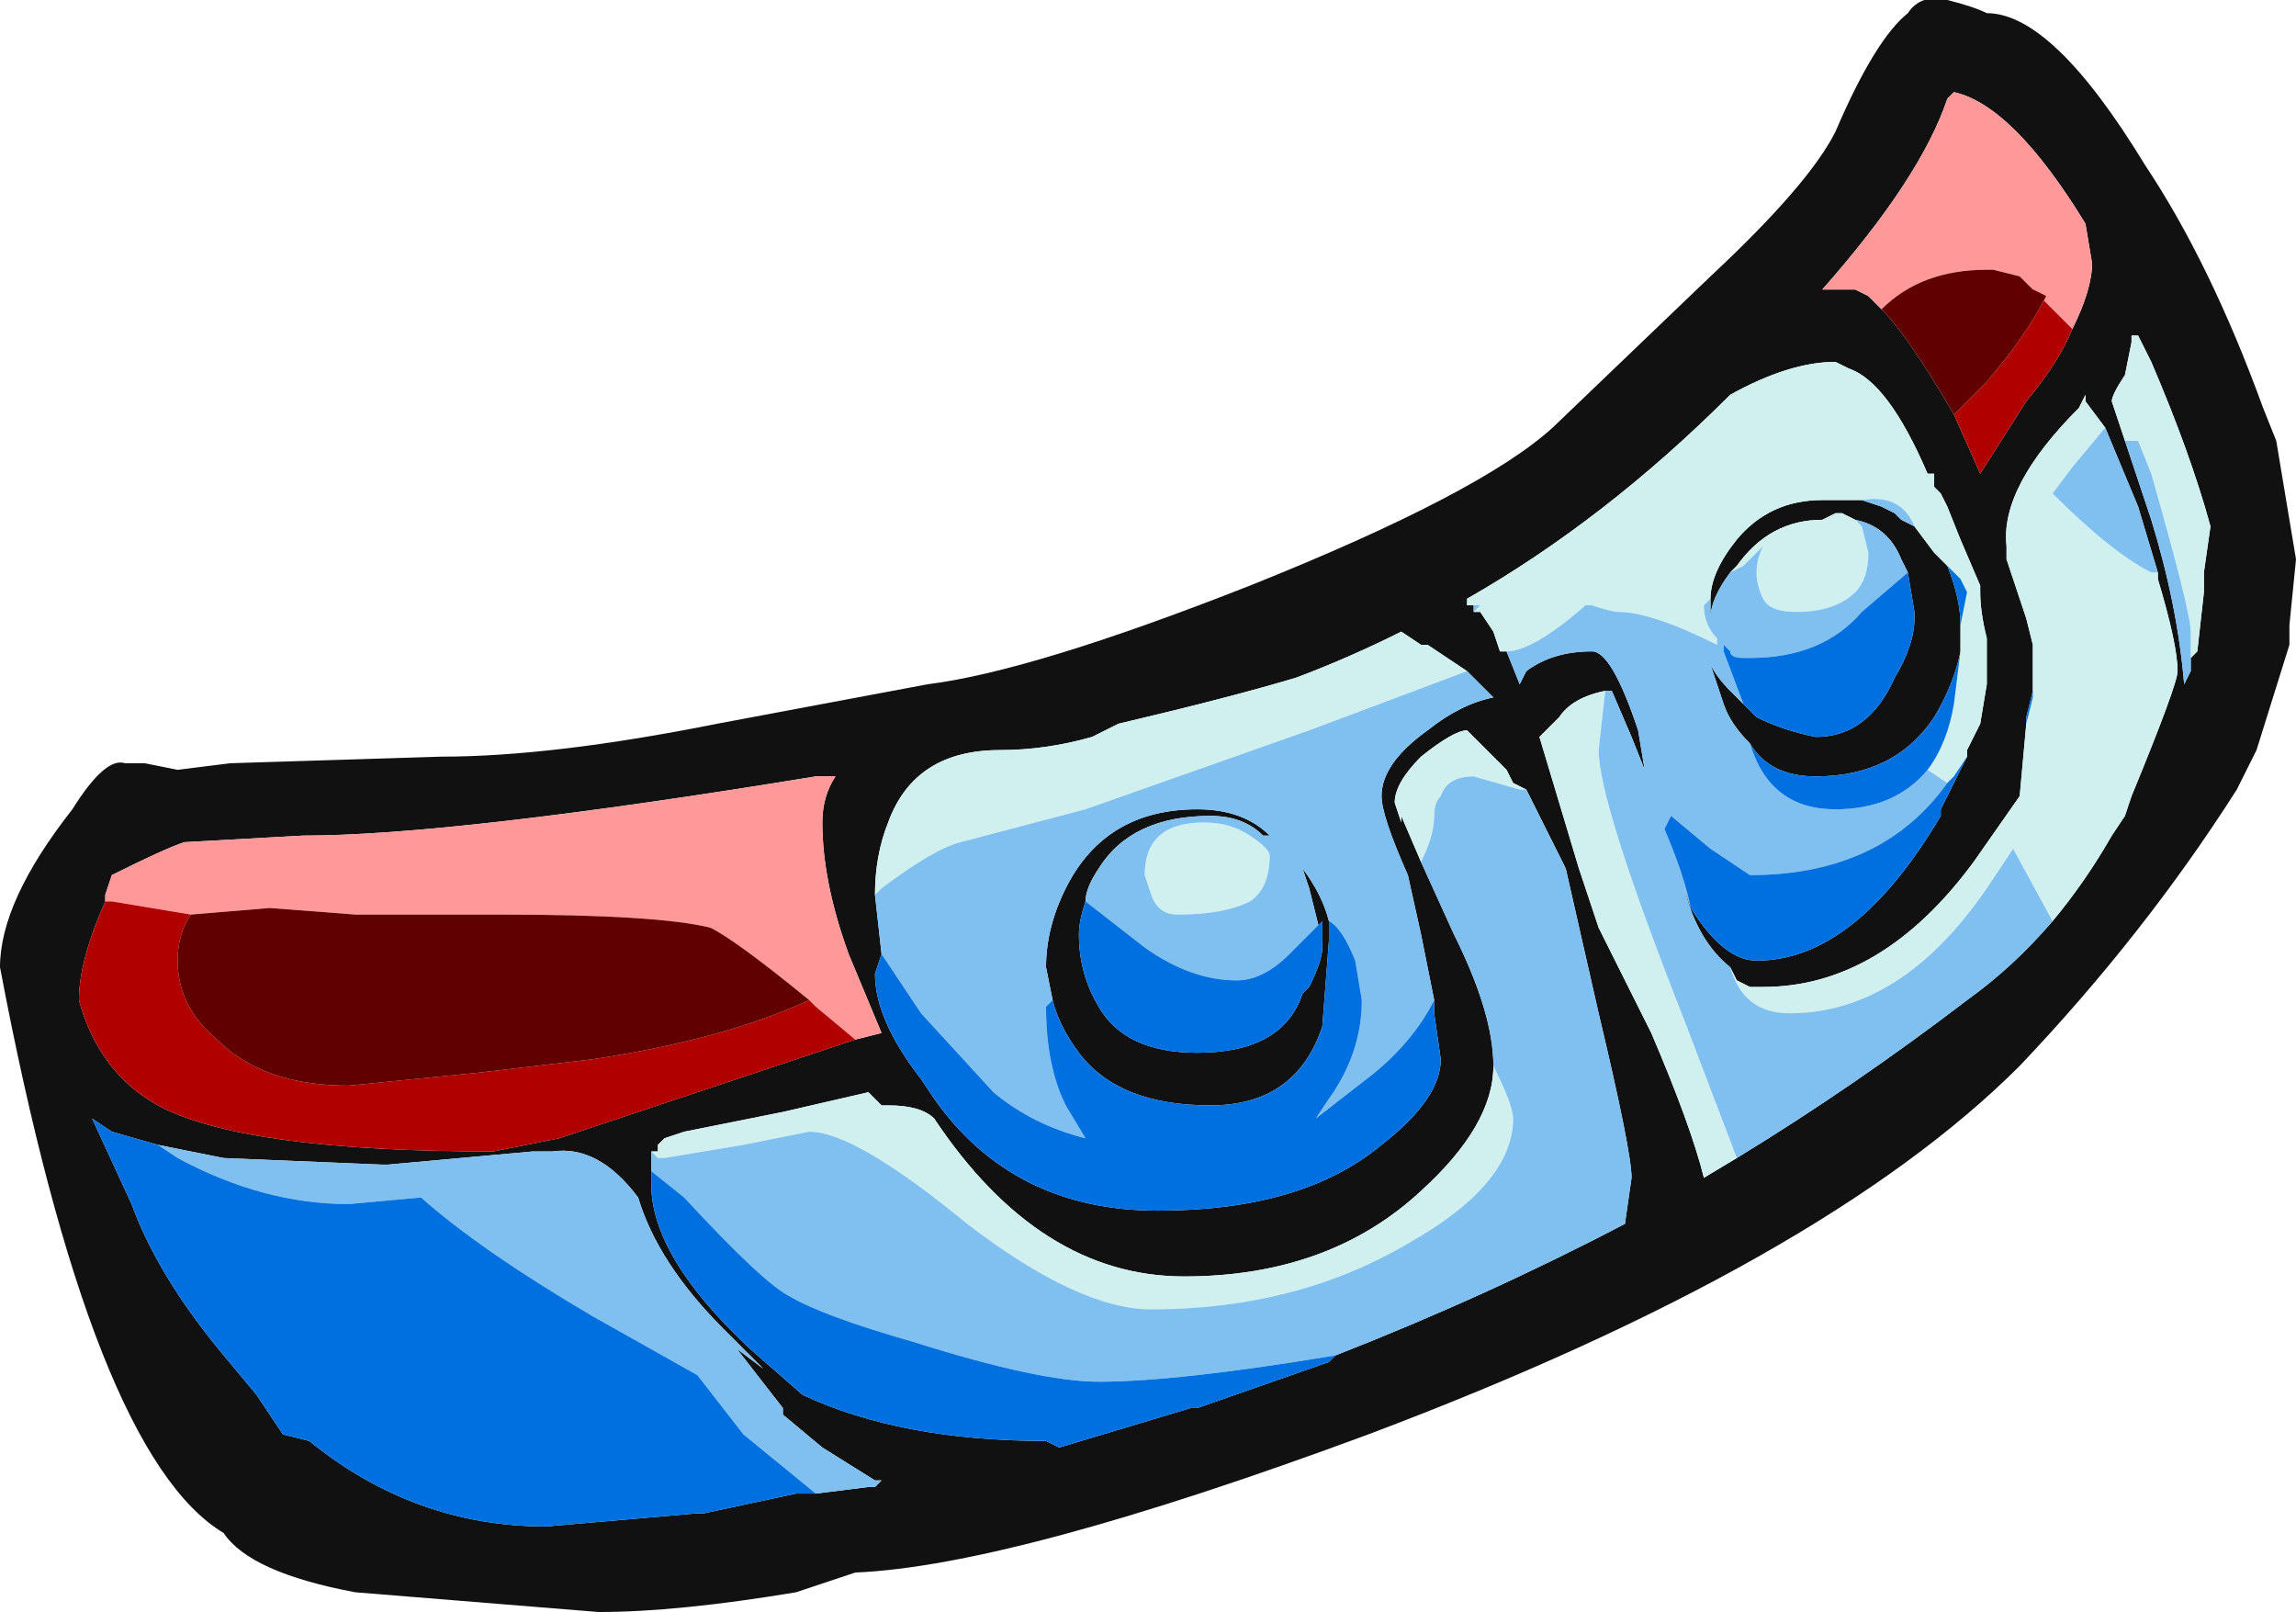 <?xml version="1.0" encoding="UTF-8" standalone="no"?>
<svg xmlns:ffdec="https://www.free-decompiler.com/flash" xmlns:xlink="http://www.w3.org/1999/xlink" ffdec:objectType="shape" height="12.25px" width="17.45px" xmlns="http://www.w3.org/2000/svg">
  <g transform="matrix(1.0, 0.0, 0.0, 1.0, 7.75, 6.7)">
    <path d="M0.25 0.9 L0.2 0.65 Q0.2 0.35 0.35 0.05 0.65 -0.55 1.35 -0.55 1.7 -0.55 1.9 -0.35 L1.85 -0.35 Q1.7 -0.5 1.45 -0.5 0.85 -0.5 0.6 -0.1 0.5 0.05 0.5 0.15 0.45 0.3 0.45 0.4 0.45 0.7 0.6 0.95 0.8 1.3 1.35 1.3 2.0 1.3 2.15 0.85 L2.2 0.8 Q2.3 0.6 2.3 0.5 L2.3 0.45 2.2 0.05 2.15 -0.1 Q2.3 0.1 2.35 0.3 L2.35 0.45 2.3 1.1 Q2.1 1.7 1.45 1.7 0.75 1.7 0.45 1.3 0.3 1.1 0.25 0.9 M3.4 -1.6 L3.1 -1.8 3.05 -1.8 2.9 -1.9 Q2.5 -1.7 2.1 -1.55 1.6 -1.4 0.75 -1.2 L0.55 -1.1 Q0.2 -1.0 -0.15 -1.0 -0.8 -1.0 -1.0 -0.45 -1.1 -0.2 -1.1 0.1 L-1.05 0.55 -1.1 0.7 Q-1.1 1.05 -0.75 1.5 L-0.65 1.65 Q-0.05 2.5 1.05 2.5 2.15 2.5 2.75 2.0 3.2 1.65 3.2 1.35 L3.15 1.0 3.15 0.9 3.05 0.4 2.95 -0.05 Q2.75 -0.5 2.75 -0.65 2.75 -0.9 3.1 -1.15 3.35 -1.35 3.6 -1.4 L3.4 -1.6 M3.85 -0.7 L3.75 -0.75 3.7 -0.85 3.4 -1.15 Q3.3 -1.15 3.05 -0.95 2.85 -0.75 2.85 -0.6 L2.9 -0.45 2.9 -0.5 3.05 -0.15 3.3 0.4 Q3.6 1.0 3.6 1.4 3.6 1.85 3.05 2.35 2.35 3.0 1.25 3.0 0.15 3.0 -0.65 1.8 -0.75 1.7 -1.0 1.7 L-1.05 1.7 -1.15 1.6 -1.8 1.75 -2.55 1.9 -2.7 1.95 -2.75 2.0 -2.75 2.05 -2.8 2.05 -2.8 2.2 -2.8 2.3 Q-2.8 2.85 -2.05 3.55 L-1.65 3.9 Q-0.9 4.25 0.2 4.25 L0.3 4.3 1.3 4.0 1.35 4.0 2.35 3.65 2.4 3.6 Q3.55 3.15 4.6 2.6 L4.65 2.25 Q4.65 2.05 4.4 1.0 L4.15 -0.1 3.85 -0.7 M5.25 -2.15 Q5.25 -2.35 5.45 -2.6 5.7 -2.9 6.1 -2.9 L6.4 -2.9 6.55 -2.85 6.65 -2.8 6.7 -2.75 6.8 -2.7 6.95 -2.5 7.05 -2.4 Q7.15 -2.15 7.15 -1.95 L7.15 -1.75 Q7.1 -1.5 6.95 -1.25 6.65 -0.8 6.05 -0.8 5.7 -0.8 5.55 -1.05 5.4 -1.2 5.35 -1.35 5.3 -1.5 5.25 -1.65 5.3 -1.55 5.4 -1.45 L5.5 -1.35 5.6 -1.25 Q5.8 -1.15 6.05 -1.1 6.45 -1.1 6.65 -1.55 6.8 -1.8 6.8 -2.0 L6.8 -2.05 6.75 -2.35 6.7 -2.45 Q6.6 -2.7 6.35 -2.75 L6.25 -2.8 6.2 -2.8 6.1 -2.75 Q5.7 -2.75 5.45 -2.4 L5.4 -2.35 Q5.25 -2.15 5.25 -2.0 L5.25 -2.15 M7.2 -0.95 L7.2 -1.0 7.3 -1.2 7.35 -1.5 7.35 -1.85 Q7.3 -2.05 7.3 -2.2 L7.3 -2.25 7.15 -2.6 7.05 -2.85 7.0 -2.95 6.95 -3.0 6.95 -3.1 6.9 -3.1 Q6.6 -3.8 6.3 -3.9 L6.2 -3.95 Q5.85 -3.95 5.4 -3.7 4.45 -2.75 3.4 -2.15 L3.4 -2.1 3.45 -2.1 3.45 -2.05 3.5 -2.05 3.6 -1.9 3.65 -1.75 3.7 -1.75 3.8 -1.5 3.85 -1.6 Q4.05 -1.75 4.35 -1.75 4.5 -1.75 4.7 -1.15 L4.75 -0.85 4.65 -1.1 4.5 -1.45 4.45 -1.45 Q4.2 -1.4 4.1 -1.25 L3.95 -1.1 4.25 -0.1 4.4 0.35 4.8 1.15 Q5.1 1.85 5.2 2.25 L5.45 2.1 Q6.35 1.55 7.2 0.9 7.55 0.65 7.85 0.3 8.1 0.0 8.3 -0.35 L8.4 -0.5 8.45 -0.65 Q8.8 -1.5 8.8 -1.6 8.8 -1.8 8.65 -2.3 L8.65 -2.35 8.5 -2.85 8.25 -3.45 8.1 -3.65 8.1 -3.7 8.05 -3.6 Q7.45 -3.0 7.5 -2.55 L7.5 -2.45 7.65 -2.0 7.7 -1.8 7.7 -1.45 7.65 -1.25 7.65 -1.2 7.6 -0.65 7.25 -0.15 Q6.55 0.8 5.65 0.8 L5.55 0.8 5.45 0.75 5.4 0.65 Q5.15 0.45 5.05 0.05 L5.1 0.2 Q5.35 0.6 5.6 0.6 6.35 0.6 7.0 -0.5 L7.0 -0.55 7.2 -0.95 M4.05 -3.45 L5.25 -4.6 Q6.0 -5.3 6.2 -5.7 6.5 -6.4 6.75 -6.6 6.85 -6.75 7.05 -6.7 7.25 -6.65 7.35 -6.6 7.85 -6.6 8.55 -5.45 9.05 -4.7 9.45 -3.6 L9.55 -3.35 Q9.6 -3.05 9.7 -2.45 L9.65 -1.95 9.65 -1.8 9.4 -1.0 9.25 -0.7 Q8.55 0.4 7.6 1.4 6.1 2.9 2.65 4.2 -0.05 5.2 -1.25 5.25 L-1.7 5.4 Q-2.6 5.55 -3.2 5.55 L-5.05 5.4 Q-5.85 5.25 -6.05 4.95 -7.05 4.35 -7.75 0.65 -7.75 0.15 -7.2 -0.55 -6.95 -0.95 -6.8 -0.9 L-6.65 -0.9 -6.4 -0.85 -6.0 -0.9 -4.4 -0.95 Q-3.55 -0.95 -2.3 -1.2 L-0.7 -1.5 Q0.1 -1.6 1.75 -2.25 3.5 -2.95 4.05 -3.45 M8.0 -4.2 Q8.15 -4.5 8.15 -4.7 L8.1 -5.0 Q7.55 -5.9 7.1 -6.0 L7.05 -5.95 Q6.85 -5.35 6.1 -4.5 L6.35 -4.5 6.45 -4.45 6.55 -4.35 Q6.75 -4.15 7.1 -3.55 L7.3 -3.1 7.65 -3.65 Q7.9 -3.95 8.0 -4.2 M8.9 -1.7 L8.95 -1.75 9.0 -2.2 9.0 -2.35 9.05 -2.7 Q8.9 -3.25 8.6 -3.95 L8.5 -4.15 8.45 -4.15 8.45 -4.1 8.4 -3.85 Q8.3 -3.7 8.3 -3.65 L8.4 -3.35 8.6 -2.75 Q8.8 -2.1 8.85 -1.5 L8.9 -1.6 8.9 -1.7 M-1.25 1.2 L-1.05 1.15 -1.3 0.55 Q-1.5 0.0 -1.5 -0.45 -1.5 -0.65 -1.4 -0.8 L-1.55 -0.8 Q-4.3 -0.35 -5.45 -0.35 L-6.35 -0.3 Q-6.5 -0.25 -6.9 -0.05 L-6.95 0.1 -6.95 0.15 Q-7.15 0.6 -7.15 0.9 -7.0 1.45 -6.55 1.7 -5.9 2.05 -4.0 2.05 L-3.5 1.95 -1.25 1.2 M-1.55 4.65 L-1.15 4.6 -1.1 4.6 -1.05 4.55 -1.1 4.55 -1.5 4.3 -1.8 4.05 -1.8 4.0 -2.15 3.55 -1.95 3.7 -2.25 3.4 Q-2.75 2.9 -2.9 2.4 -3.2 2.0 -3.55 2.05 L-3.7 2.05 -4.8 2.15 -4.85 2.15 -6.05 2.1 -6.55 2.0 -6.9 1.9 -7.05 1.8 -6.75 2.45 Q-6.55 3.0 -6.05 3.6 L-5.8 3.9 -5.6 4.2 -5.4 4.25 Q-4.6 4.9 -3.6 4.9 L-2.45 4.8 -2.4 4.8 -1.7 4.65 -1.55 4.65" fill="#111111" fill-rule="evenodd" stroke="none"/>
    <path d="M1.4 -0.45 Q1.6 -0.45 1.75 -0.35 1.9 -0.25 1.9 -0.2 1.9 0.05 1.75 0.15 1.55 0.25 1.2 0.25 1.05 0.25 1.0 0.1 L0.95 -0.05 Q0.95 -0.45 1.4 -0.45 M-1.1 0.1 Q-1.1 -0.2 -1.0 -0.45 -0.8 -1.0 -0.15 -1.0 0.2 -1.0 0.55 -1.1 L0.75 -1.2 Q1.6 -1.4 2.1 -1.55 2.5 -1.7 2.9 -1.9 L3.05 -1.8 3.1 -1.8 3.4 -1.6 2.2 -1.15 0.5 -0.55 -0.45 -0.3 Q-0.65 -0.25 -1.05 0.05 L-1.1 0.1 M3.05 -0.15 L2.9 -0.5 2.9 -0.45 2.85 -0.6 Q2.85 -0.75 3.05 -0.95 3.3 -1.15 3.4 -1.15 L3.7 -0.85 3.75 -0.75 3.85 -0.7 3.8 -0.7 3.45 -0.8 Q3.25 -0.8 3.2 -0.65 3.15 -0.6 3.15 -0.5 3.15 -0.35 3.05 -0.15 M-2.8 2.05 L-2.75 2.05 -2.75 2.0 -2.7 1.95 -2.55 1.9 -1.8 1.75 -1.15 1.6 -1.05 1.7 -1.0 1.7 Q-0.75 1.7 -0.65 1.8 0.15 3.0 1.25 3.0 2.35 3.0 3.05 2.35 3.6 1.85 3.6 1.4 3.75 1.7 3.75 1.8 3.75 2.3 2.95 2.75 2.1 3.25 1.0 3.25 0.45 3.25 -0.4 2.6 -1.25 1.9 -1.6 1.9 L-2.1 2.0 -2.7 2.1 -2.75 2.1 -2.8 2.05 M5.25 -2.15 L5.2 -2.1 Q5.2 -1.95 5.3 -1.85 L5.3 -1.8 Q4.8 -2.05 4.55 -2.05 4.5 -2.05 4.35 -2.1 L4.3 -2.1 Q3.9 -1.75 3.7 -1.75 L3.65 -1.75 3.6 -1.9 3.5 -2.05 3.45 -2.05 3.5 -2.1 3.45 -2.1 3.4 -2.1 3.4 -2.15 Q4.45 -2.75 5.4 -3.7 5.85 -3.95 6.2 -3.95 L6.3 -3.9 Q6.6 -3.8 6.9 -3.1 L6.95 -3.1 6.95 -3.0 7.0 -2.95 7.05 -2.85 7.15 -2.6 7.3 -2.25 7.3 -2.2 Q7.3 -2.05 7.35 -1.85 L7.35 -1.5 7.3 -1.2 7.2 -1.0 7.2 -0.95 7.1 -0.8 7.05 -0.75 6.9 -0.85 Q7.05 -1.05 7.1 -1.35 L7.15 -1.75 7.15 -1.95 7.2 -2.2 7.15 -2.3 7.05 -2.4 6.95 -2.5 6.8 -2.7 Q6.7 -2.95 6.4 -2.9 L6.1 -2.9 Q5.7 -2.9 5.45 -2.6 5.25 -2.35 5.25 -2.15 M4.45 -1.45 L4.4 -1.0 Q4.4 -0.6 5.05 1.05 L5.45 2.1 5.2 2.25 Q5.1 1.85 4.8 1.15 L4.4 0.35 4.25 -0.1 3.95 -1.1 4.1 -1.25 Q4.2 -1.4 4.45 -1.45 M7.85 0.3 L7.55 -0.25 7.35 0.05 Q6.7 1.0 5.85 1.0 5.5 1.0 5.4 0.65 L5.45 0.75 5.55 0.8 5.65 0.8 Q6.55 0.8 7.25 -0.15 L7.6 -0.65 7.65 -1.2 7.7 -1.4 7.7 -1.45 7.7 -1.8 7.65 -2.0 7.5 -2.45 7.5 -2.55 Q7.45 -3.0 8.05 -3.6 L8.1 -3.7 8.1 -3.65 8.25 -3.45 8.0 -3.15 7.85 -2.95 Q8.3 -2.5 8.6 -2.35 L8.65 -2.35 8.65 -2.3 Q8.8 -1.8 8.8 -1.6 8.8 -1.5 8.45 -0.65 L8.4 -0.5 8.3 -0.35 Q8.1 0.0 7.85 0.3 M6.35 -2.75 L6.4 -2.7 6.45 -2.5 Q6.45 -2.3 6.35 -2.2 6.2 -2.05 5.9 -2.05 5.7 -2.05 5.65 -2.15 5.6 -2.25 5.6 -2.35 5.6 -2.45 5.65 -2.55 L5.5 -2.4 5.4 -2.35 5.45 -2.4 Q5.7 -2.75 6.1 -2.75 L6.2 -2.8 6.25 -2.8 6.35 -2.75 M8.4 -3.35 L8.3 -3.65 Q8.3 -3.7 8.4 -3.85 L8.45 -4.1 8.45 -4.15 8.5 -4.15 8.6 -3.95 Q8.9 -3.25 9.05 -2.7 L9.0 -2.35 9.0 -2.2 8.95 -1.75 8.9 -1.7 8.9 -1.9 Q8.9 -2.05 8.6 -3.1 L8.5 -3.35 8.4 -3.35" fill="#d0f0f0" fill-rule="evenodd" stroke="none"/>
    <path d="M1.4 -0.45 Q0.95 -0.45 0.95 -0.05 L1.0 0.1 Q1.05 0.25 1.2 0.25 1.55 0.25 1.75 0.15 1.9 0.05 1.9 -0.2 1.9 -0.25 1.75 -0.35 1.6 -0.45 1.4 -0.45 M0.5 0.15 Q0.5 0.05 0.6 -0.1 0.85 -0.5 1.45 -0.5 1.7 -0.5 1.85 -0.35 L1.9 -0.35 Q1.7 -0.55 1.35 -0.55 0.65 -0.55 0.35 0.05 0.2 0.35 0.2 0.65 L0.25 0.9 0.2 0.95 Q0.2 1.4 0.35 1.7 L0.5 1.95 Q0.1 1.85 -0.2 1.6 L-0.75 1.0 -1.05 0.55 -1.1 0.1 -1.05 0.05 Q-0.65 -0.25 -0.45 -0.3 L0.5 -0.55 2.2 -1.15 3.4 -1.6 3.6 -1.4 Q3.35 -1.35 3.1 -1.15 2.75 -0.9 2.75 -0.65 2.75 -0.5 2.95 -0.05 L3.05 0.4 3.15 0.9 Q3.0 1.2 2.7 1.45 L2.25 1.8 2.35 1.65 Q2.6 1.3 2.6 0.9 L2.55 0.6 Q2.45 0.35 2.35 0.3 2.3 0.1 2.15 -0.1 L2.2 0.05 2.3 0.45 2.3 0.3 2.05 0.55 Q1.85 0.75 1.65 0.75 1.3 0.75 0.95 0.5 L0.5 0.15 M3.05 -0.15 Q3.15 -0.35 3.15 -0.5 3.15 -0.6 3.2 -0.65 3.25 -0.8 3.45 -0.8 L3.8 -0.7 3.85 -0.7 4.15 -0.1 4.4 1.0 Q4.65 2.05 4.65 2.25 L4.6 2.6 Q3.55 3.15 2.4 3.6 1.2 3.8 0.6 3.8 0.15 3.8 -0.8 3.5 -1.5 3.3 -1.75 3.15 -1.95 3.05 -2.55 2.4 L-2.8 2.2 -2.8 2.05 -2.75 2.1 -2.7 2.1 -2.1 2.0 -1.6 1.9 Q-1.25 1.9 -0.4 2.6 0.45 3.25 1.0 3.25 2.1 3.25 2.95 2.75 3.75 2.3 3.75 1.8 3.75 1.7 3.6 1.4 3.6 1.0 3.3 0.4 L3.05 -0.15 M3.7 -1.75 Q3.9 -1.75 4.3 -2.1 L4.35 -2.1 Q4.5 -2.05 4.55 -2.05 4.8 -2.05 5.3 -1.8 L5.3 -1.85 Q5.2 -1.95 5.2 -2.1 L5.25 -2.15 5.25 -2.0 Q5.25 -2.15 5.4 -2.35 L5.5 -2.4 5.65 -2.55 Q5.6 -2.45 5.6 -2.35 5.6 -2.25 5.65 -2.15 5.7 -2.05 5.9 -2.05 6.2 -2.05 6.35 -2.2 6.45 -2.3 6.45 -2.5 L6.4 -2.7 6.35 -2.75 Q6.6 -2.7 6.7 -2.45 L6.75 -2.35 6.4 -2.05 Q6.1 -1.7 5.55 -1.7 L5.5 -1.7 Q5.4 -1.7 5.4 -1.75 L5.35 -1.8 5.35 -1.75 5.5 -1.35 5.4 -1.45 Q5.3 -1.55 5.25 -1.65 5.3 -1.5 5.35 -1.35 5.4 -1.2 5.55 -1.05 5.7 -0.55 6.2 -0.55 6.65 -0.55 6.9 -0.85 L7.05 -0.75 Q6.55 -0.05 5.55 -0.05 L5.25 -0.25 4.95 -0.5 4.9 -0.4 Q5.05 -0.05 5.1 0.2 L5.05 0.05 Q5.15 0.45 5.4 0.65 5.5 1.0 5.85 1.0 6.7 1.0 7.35 0.05 L7.55 -0.25 7.85 0.3 Q7.55 0.65 7.2 0.9 6.35 1.55 5.45 2.1 L5.05 1.05 Q4.4 -0.6 4.4 -1.0 L4.45 -1.45 4.5 -1.45 4.65 -1.1 4.75 -0.85 4.7 -1.15 Q4.5 -1.75 4.35 -1.75 4.05 -1.75 3.85 -1.6 L3.8 -1.5 3.7 -1.75 M6.4 -2.9 Q6.7 -2.95 6.8 -2.7 L6.7 -2.75 6.65 -2.8 6.55 -2.85 6.4 -2.9 M3.45 -2.1 L3.5 -2.1 3.45 -2.05 3.45 -2.1 M4.25 -0.1 L4.4 0.35 4.25 -0.1 M8.4 -3.35 L8.5 -3.35 8.6 -3.1 Q8.9 -2.05 8.9 -1.9 L8.9 -1.7 8.9 -1.6 8.85 -1.5 Q8.8 -2.1 8.6 -2.75 L8.4 -3.35 M8.25 -3.45 L8.5 -2.85 8.65 -2.35 8.6 -2.35 Q8.3 -2.5 7.85 -2.95 L8.0 -3.15 8.25 -3.45 M-6.55 2.0 L-6.05 2.1 -4.85 2.15 -4.8 2.15 -3.7 2.05 -3.55 2.05 Q-3.2 2.0 -2.9 2.4 -2.75 2.9 -2.25 3.4 L-1.95 3.7 -2.15 3.55 -1.8 4.0 -1.8 4.05 -1.5 4.3 -1.1 4.55 -1.05 4.55 -1.1 4.6 -1.15 4.6 -1.55 4.65 -2.1 4.2 -2.45 3.75 -3.25 3.3 Q-4.1 2.8 -4.55 2.4 L-5.1 2.45 Q-5.75 2.45 -6.4 2.1 L-6.55 2.0" fill="#80c0f0" fill-rule="evenodd" stroke="none"/>
    <path d="M0.25 0.9 Q0.3 1.1 0.45 1.3 0.75 1.7 1.45 1.7 2.1 1.7 2.3 1.1 L2.35 0.45 2.35 0.3 Q2.45 0.35 2.55 0.6 L2.6 0.9 Q2.6 1.3 2.35 1.65 L2.25 1.8 2.7 1.45 Q3.0 1.2 3.15 0.9 L3.15 1.0 3.2 1.35 Q3.2 1.65 2.75 2.0 2.15 2.5 1.05 2.5 -0.05 2.5 -0.65 1.65 L-0.75 1.5 Q-1.1 1.05 -1.1 0.7 L-1.05 0.55 -0.75 1.0 -0.2 1.6 Q0.1 1.85 0.5 1.95 L0.35 1.7 Q0.2 1.4 0.2 0.95 L0.25 0.9 M2.3 0.45 L2.3 0.5 Q2.3 0.6 2.2 0.8 L2.15 0.85 Q2.0 1.3 1.35 1.3 0.8 1.3 0.6 0.95 0.45 0.7 0.45 0.4 0.45 0.3 0.5 0.15 L0.95 0.5 Q1.3 0.75 1.65 0.75 1.85 0.75 2.05 0.55 L2.3 0.3 2.3 0.45 M2.4 3.6 L2.35 3.65 1.35 4.0 1.3 4.0 0.3 4.3 0.2 4.25 Q-0.9 4.25 -1.65 3.9 L-2.05 3.55 Q-2.8 2.85 -2.8 2.3 L-2.8 2.2 -2.55 2.4 Q-1.95 3.05 -1.75 3.15 -1.5 3.3 -0.8 3.5 0.15 3.8 0.6 3.8 1.2 3.8 2.4 3.6 M7.05 -2.4 L7.15 -2.3 7.2 -2.2 7.15 -1.95 Q7.15 -2.15 7.05 -2.4 M7.15 -1.75 L7.1 -1.35 Q7.05 -1.05 6.9 -0.85 6.65 -0.55 6.2 -0.55 5.7 -0.55 5.55 -1.05 5.7 -0.8 6.05 -0.8 6.65 -0.8 6.95 -1.25 7.1 -1.5 7.15 -1.75 M7.05 -0.75 L7.1 -0.8 7.2 -0.95 7.0 -0.55 7.0 -0.5 Q6.35 0.6 5.6 0.6 5.35 0.6 5.1 0.2 5.05 -0.05 4.9 -0.4 L4.95 -0.5 5.25 -0.25 5.55 -0.05 Q6.55 -0.05 7.05 -0.75 M5.5 -1.35 L5.35 -1.75 5.35 -1.8 5.4 -1.75 Q5.4 -1.7 5.5 -1.7 L5.55 -1.7 Q6.1 -1.7 6.4 -2.05 L6.75 -2.35 6.8 -2.05 6.8 -2.0 Q6.8 -1.8 6.65 -1.55 6.45 -1.1 6.05 -1.1 5.8 -1.15 5.6 -1.25 L5.5 -1.35 M7.7 -1.45 L7.7 -1.4 7.65 -1.2 7.65 -1.25 7.7 -1.45 M-6.55 2.0 L-6.4 2.1 Q-5.75 2.45 -5.1 2.45 L-4.55 2.4 Q-4.1 2.8 -3.25 3.3 L-2.45 3.75 -2.1 4.2 -1.55 4.65 -1.7 4.65 -2.4 4.8 -2.45 4.8 -3.6 4.9 Q-4.6 4.9 -5.4 4.25 L-5.6 4.2 -5.8 3.9 -6.05 3.6 Q-6.55 3.0 -6.75 2.45 L-7.05 1.8 -6.9 1.9 -6.55 2.0" fill="#0070e0" fill-rule="evenodd" stroke="none"/>
    <path d="M6.55 -4.35 L6.45 -4.45 6.35 -4.5 6.1 -4.5 Q6.85 -5.35 7.05 -5.95 L7.1 -6.0 Q7.55 -5.9 8.1 -5.0 L8.15 -4.7 Q8.15 -4.5 8.0 -4.2 L7.7 -4.5 7.6 -4.6 7.4 -4.65 7.35 -4.65 Q6.85 -4.65 6.55 -4.35 M-6.95 0.15 L-6.95 0.1 -6.9 -0.05 Q-6.5 -0.25 -6.35 -0.3 L-5.45 -0.35 Q-4.3 -0.35 -1.55 -0.8 L-1.4 -0.8 Q-1.5 -0.65 -1.5 -0.45 -1.5 0.0 -1.3 0.55 L-1.05 1.15 -1.25 1.2 -1.55 0.95 -1.6 0.9 Q-2.15 0.45 -2.35 0.35 -2.75 0.25 -3.95 0.25 L-5.05 0.25 -5.7 0.2 -6.3 0.25 -6.9 0.15 -6.95 0.15" fill="#ff9999" fill-rule="evenodd" stroke="none"/>
    <path d="M7.7 -4.5 L8.0 -4.2 Q7.9 -3.95 7.65 -3.65 L7.3 -3.1 7.1 -3.55 7.35 -3.8 Q7.65 -4.15 7.8 -4.45 L7.7 -4.5 M-6.95 0.15 L-6.9 0.15 -6.3 0.25 Q-6.4 0.4 -6.4 0.6 -6.4 0.95 -6.1 1.2 -5.75 1.55 -5.1 1.55 L-4.1 1.45 -3.25 1.35 Q-2.25 1.2 -1.6 0.9 L-1.55 0.95 -1.25 1.2 -3.5 1.95 -4.0 2.05 Q-5.9 2.05 -6.55 1.7 -7.0 1.45 -7.15 0.9 -7.15 0.6 -6.95 0.15" fill="#b00000" fill-rule="evenodd" stroke="none"/>
    <path d="M6.55 -4.35 Q6.85 -4.65 7.35 -4.65 L7.4 -4.65 7.6 -4.6 7.7 -4.5 7.8 -4.45 Q7.65 -4.15 7.35 -3.8 L7.1 -3.55 Q6.75 -4.15 6.55 -4.35 M-6.3 0.25 L-5.7 0.2 -5.05 0.25 -3.95 0.25 Q-2.75 0.25 -2.35 0.35 -2.15 0.45 -1.6 0.9 -2.25 1.2 -3.25 1.35 L-4.1 1.45 -5.1 1.55 Q-5.75 1.55 -6.1 1.2 -6.4 0.95 -6.4 0.6 -6.4 0.4 -6.3 0.25" fill="#600000" fill-rule="evenodd" stroke="none"/>
  </g>
</svg>

